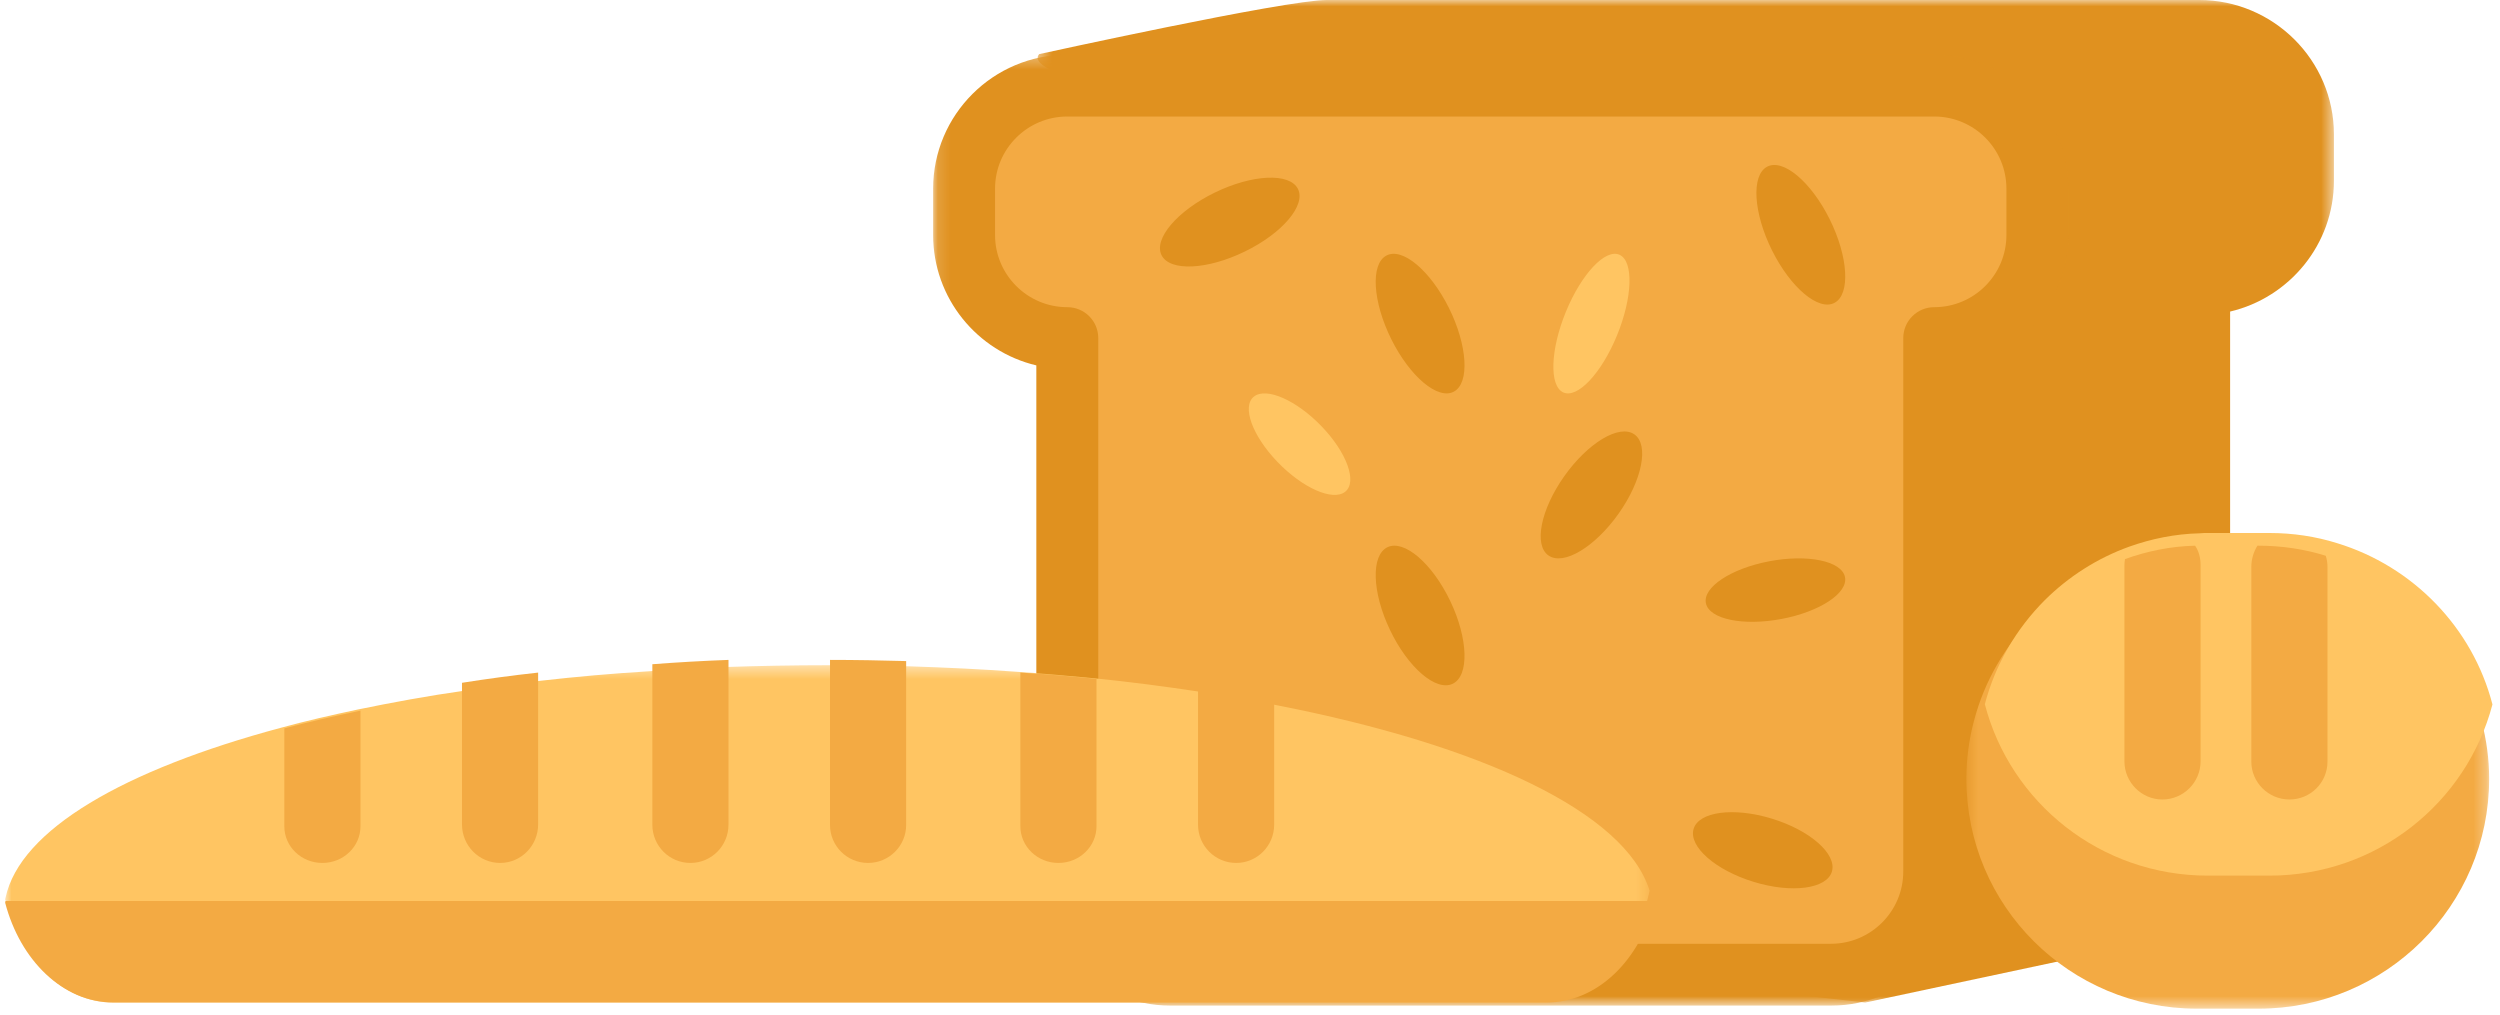 <?xml version="1.0" encoding="UTF-8"?>
<svg width="197px" height="80px" viewBox="0 0 197 80" version="1.1" xmlns="http://www.w3.org/2000/svg" xmlns:xlink="http://www.w3.org/1999/xlink">
    <!-- Generator: Sketch 55.1 (78136) - https://sketchapp.com -->
    <title>Group 55</title>
    <desc>Created with Sketch.</desc>
    <defs>
        <polygon id="path-1" points="0.361 0 102.507 0 102.507 79 0.361 79"></polygon>
        <polygon id="path-3" points="0.126 0.309 89.585 0.309 89.585 75.24 0.126 75.24"></polygon>
        <polygon id="path-5" points="0 0.418 129.58 0.418 129.58 27 0 27"></polygon>
        <polygon id="path-7" points="0.546 0.283 41.739 0.283 41.739 36.483 0.546 36.483"></polygon>
    </defs>
    <g id="Page-1" stroke="none" stroke-width="1" fill="none" fill-rule="evenodd">
        <g id="Homepage-Copy" transform="translate(-162, -928)">
            <g id="Group-16" transform="translate(100, 763)">
                <g id="Group-11" transform="translate(0, 55)">
                    <g id="Group-55" transform="translate(62, 110)">
                        <g id="Group-3" transform="translate(81.405, 0)">
                            <mask id="mask-2" fill="white">
                                <use xlink:href="#path-1"></use>
                            </mask>
                            <g id="Clip-2"></g>
                            <path d="M83.694,75.14 L65.572,79.001 L31.344,75.14 C25.483,75.14 20.711,70.392 20.711,64.554 L20.711,24.551 C16.028,23.447 12.53,19.246 12.53,14.251 L12.53,10.585 C12.53,8.034 -1.04,6.098 0.48,4.265 C0.48,4.265 19.865,-0.001 23.165,-0.001 L91.875,-0.001 C97.738,-0.001 102.507,4.747 102.507,10.585 L102.507,14.251 C102.507,19.246 99.012,23.447 94.328,24.551 L94.328,64.554 C94.328,70.392 89.557,75.14 83.694,75.14" id="Fill-1" fill="#E0911F" mask="url(#mask-2)"></path>
                        </g>
                        <path d="M153.23,8 L84.579,8 C80.066,8 76.405,11.631 76.405,16.113 L76.405,19.767 C76.405,24.247 80.066,27.88 84.579,27.88 L84.579,69.887 C84.579,74.367 88.238,78 92.751,78 L145.058,78 C149.573,78 153.23,74.367 153.23,69.887 L153.23,27.88 C157.746,27.88 161.405,24.247 161.405,19.767 L161.405,16.113 C161.405,11.631 157.746,8 153.23,8" id="Fill-4" fill="#F3AA43"></path>
                        <g id="Group-8" transform="translate(73.405, 4)">
                            <mask id="mask-4" fill="white">
                                <use xlink:href="#path-3"></use>
                            </mask>
                            <g id="Clip-7"></g>
                            <path d="M10.7,5.181 C7.56,5.181 5.005,7.728 5.005,10.865 L5.005,14.522 C5.005,17.653 7.56,20.206 10.7,20.206 C12.047,20.206 13.139,21.295 13.139,22.642 L13.139,64.68 C13.139,67.815 15.692,70.369 18.831,70.369 L70.879,70.369 C74.017,70.369 76.572,67.815 76.572,64.68 L76.572,22.642 C76.572,21.295 77.664,20.206 79.011,20.206 C82.149,20.206 84.701,17.653 84.701,14.522 L84.701,10.865 C84.701,7.728 82.149,5.181 79.011,5.181 L10.7,5.181 Z M70.879,75.241 L18.831,75.241 C13.002,75.241 8.258,70.5 8.258,64.68 L8.258,24.793 C3.603,23.692 0.126,19.501 0.126,14.522 L0.126,10.865 C0.126,5.044 4.87,0.309 10.7,0.309 L79.011,0.309 C84.839,0.309 89.585,5.044 89.585,10.865 L89.585,14.522 C89.585,19.501 86.107,23.692 81.451,24.793 L81.451,64.68 C81.451,70.5 76.709,75.241 70.879,75.241 L70.879,75.241 Z" id="Fill-6" fill="#E0911F" mask="url(#mask-4)"></path>
                        </g>
                        <path d="M104.151,33.605 C106.139,35.676 106.966,37.979 106.003,38.748 C105.037,39.518 102.645,38.464 100.659,36.393 C98.673,34.326 97.842,32.023 98.807,31.254 C99.773,30.48 102.165,31.534 104.151,33.605" id="Fill-9" fill="#FFC562"></path>
                        <path d="M127.542,40.48 C125.673,43.116 123.203,44.595 122.023,43.773 C120.845,42.958 121.4,40.158 123.266,37.522 C125.135,34.884 127.605,33.407 128.785,34.226 C129.965,35.042 129.41,37.842 127.542,40.48" id="Fill-11" fill="#E0911F"></path>
                        <path d="M98.09,19.821 C95.127,21.268 92.192,21.402 91.535,20.118 C90.88,18.838 92.753,16.625 95.719,15.178 C98.685,13.731 101.619,13.6 102.274,14.88 C102.929,16.164 101.058,18.378 98.09,19.821" id="Fill-13" fill="#E0911F"></path>
                        <path d="M144.175,17.266 C145.645,20.226 145.824,23.177 144.568,23.859 C143.319,24.539 141.11,22.69 139.636,19.733 C138.164,16.773 137.987,13.822 139.238,13.142 C140.494,12.46 142.701,14.307 144.175,17.266" id="Fill-15" fill="#E0911F"></path>
                        <path d="M114.176,24.266 C115.644,27.226 115.823,30.178 114.57,30.858 C113.319,31.541 111.109,29.691 109.635,26.733 C108.165,23.772 107.986,20.821 109.24,20.142 C110.493,19.458 112.702,21.308 114.176,24.266" id="Fill-17" fill="#E0911F"></path>
                        <path d="M114.279,47.359 C115.7,50.331 115.787,53.25 114.474,53.88 C113.161,54.508 110.95,52.611 109.531,49.639 C108.11,46.669 108.023,43.752 109.332,43.12 C110.645,42.492 112.859,44.391 114.279,47.359" id="Fill-19" fill="#E0911F"></path>
                        <path d="M140.395,48.772 C137.37,49.347 134.699,48.797 134.427,47.543 C134.157,46.287 136.385,44.806 139.412,44.229 C142.437,43.652 145.112,44.203 145.382,45.459 C145.654,46.717 143.422,48.199 140.395,48.772" id="Fill-21" fill="#E0911F"></path>
                        <path d="M98.396,69.771 C95.37,70.348 92.699,69.797 92.427,68.539 C92.157,67.288 94.385,65.802 97.413,65.229 C100.436,64.652 103.111,65.203 103.383,66.458 C103.653,67.712 101.421,69.196 98.396,69.771" id="Fill-23" fill="#E0911F"></path>
                        <path d="M138.188,69.491 C135.178,68.57 133.057,66.71 133.452,65.33 C133.846,63.955 136.605,63.586 139.618,64.507 C142.63,65.426 144.751,67.292 144.358,68.668 C143.962,70.044 141.201,70.416 138.188,69.491" id="Fill-25" fill="#E0911F"></path>
                        <path d="M127.42,26.431 C126.193,29.422 124.297,31.434 123.182,30.92 C122.069,30.408 122.163,27.566 123.39,24.573 C124.617,21.578 126.511,19.566 127.626,20.08 C128.741,20.596 128.647,23.438 127.42,26.431" id="Fill-27" fill="#FFC562"></path>
                        <g id="Group-31" transform="translate(0.405, 52)">
                            <mask id="mask-6" fill="white">
                                <use xlink:href="#path-5"></use>
                            </mask>
                            <g id="Clip-30"></g>
                            <path d="M129.58,18.18 C129.547,18.36 129.498,18.551 129.454,18.727 C128.34,23.496 124.969,27.001 120.945,27.001 L8.511,27.001 C4.542,27.001 1.182,23.564 0,18.862 C0.01,18.818 0.022,18.773 0.035,18.727 C1.182,13.389 9.348,8.666 21.759,5.34 C23.674,4.816 25.681,4.357 27.792,3.909 C30.465,3.36 33.298,2.834 36.233,2.42 C38.196,2.117 40.192,1.861 42.256,1.637 C44.986,1.324 47.797,1.076 50.71,0.898 C52.682,0.753 54.689,0.63 56.743,0.561 C59.406,0.472 62.112,0.418 64.864,0.418 L65.187,0.418 C67.214,0.418 69.235,0.452 71.22,0.505 C74.088,0.596 76.919,0.731 79.649,0.931 C81.703,1.066 83.734,1.247 85.696,1.435 C88.607,1.726 91.418,2.097 94.136,2.509 C96.202,2.822 98.221,3.171 100.159,3.562 C116.401,6.729 127.676,12.026 129.58,18.18" id="Fill-29" fill="#FFC562" mask="url(#mask-6)"></path>
                        </g>
                        <path d="M28.405,56 L28.405,65.118 C28.405,66.71 27.062,68 25.403,68 C23.741,68 22.405,66.71 22.405,65.118 L22.405,57.398 C24.311,56.888 26.307,56.436 28.405,56" id="Fill-32" fill="#F3AA43"></path>
                        <path d="M42.405,53 L42.405,64.962 C42.405,66.64 41.062,68 39.414,68 C37.749,68 36.405,66.64 36.405,64.962 L36.405,53.804 C38.355,53.497 40.339,53.227 42.405,53" id="Fill-34" fill="#F3AA43"></path>
                        <path d="M57.405,52 L57.405,64.984 C57.405,66.651 56.064,68 54.404,68 C52.742,68 51.405,66.651 51.405,64.984 L51.405,52.341 C53.366,52.191 55.367,52.075 57.405,52" id="Fill-36" fill="#F3AA43"></path>
                        <path d="M71.405,52.093 L71.405,65.01 C71.405,66.664 70.05,68 68.407,68 C66.747,68 65.405,66.664 65.405,65.01 L65.405,52 C67.424,52 69.426,52.038 71.405,52.093" id="Fill-38" fill="#F3AA43"></path>
                        <path d="M86.405,53.49 L86.405,65.102 C86.405,66.703 85.064,68 83.406,68 C81.744,68 80.405,66.703 80.405,65.102 L80.405,53 C82.442,53.127 84.462,53.308 86.405,53.49" id="Fill-40" fill="#F3AA43"></path>
                        <path d="M100.405,55.082 L100.405,64.984 C100.405,66.65 99.064,68 97.415,68 C95.75,68 94.405,66.65 94.405,64.984 L94.405,54 C96.467,54.321 98.476,54.686 100.405,55.082" id="Fill-42" fill="#F3AA43"></path>
                        <path d="M130.405,71 C129.287,75.613 125.901,79 121.86,79 L8.95,79 C4.964,79 1.59,75.678 0.405,71.13 C0.413,71.086 0.427,71.042 0.437,71 L130.405,71 Z" id="Fill-44" fill="#F3AA43"></path>
                        <g id="Group-48" transform="translate(154.405, 43)">
                            <mask id="mask-8" fill="white">
                                <use xlink:href="#path-7"></use>
                            </mask>
                            <g id="Clip-47"></g>
                            <path d="M41.74,18.372 C41.74,28.379 33.59,36.484 23.567,36.484 L18.718,36.484 C8.671,36.484 0.546,28.379 0.546,18.372 C0.546,16.798 0.754,15.267 1.143,13.806 C1.971,10.652 3.621,7.845 5.871,5.583 C7.73,3.732 10.005,2.269 12.526,1.359 C14.271,0.739 16.128,0.35 18.079,0.307 C18.283,0.283 18.513,0.283 18.718,0.283 L23.567,0.283 C25.422,0.283 27.212,0.554 28.888,1.081 C34.877,2.912 39.577,7.752 41.141,13.826 C41.53,15.29 41.74,16.798 41.74,18.372" id="Fill-46" fill="#F3AA43" mask="url(#mask-8)"></path>
                        </g>
                        <path d="M196.405,55.511 C194.362,63.282 187.271,69 178.83,69 L173.981,69 C165.516,69 158.427,63.262 156.405,55.491 C157.234,52.345 158.883,49.544 161.133,47.288 C162.993,45.441 165.265,43.982 167.789,43.074 C169.534,42.455 171.391,42.069 173.342,42.024 C173.546,42 173.776,42 173.981,42 L178.83,42 C180.685,42 182.475,42.273 184.151,42.797 C190.141,44.623 194.841,49.451 196.405,55.511" id="Fill-49" fill="#FFC562"></path>
                        <path d="M173.405,44.514 L173.405,59.994 C173.405,61.647 172.058,63 170.391,63 C168.752,63 167.405,61.647 167.405,59.994 L167.405,44.514 C167.405,44.353 167.427,44.213 167.449,44.056 C169.185,43.433 171.035,43.045 172.973,43 C173.271,43.433 173.405,43.963 173.405,44.514" id="Fill-51" fill="#F3AA43"></path>
                        <path d="M183.405,44.662 L183.405,60.021 C183.405,61.659 182.075,63 180.407,63 C178.756,63 177.405,61.659 177.405,60.021 L177.405,44.662 C177.405,44.048 177.59,43.481 177.884,43 L177.958,43 C179.809,43 181.596,43.271 183.271,43.796 C183.36,44.072 183.405,44.365 183.405,44.662" id="Fill-53" fill="#F3AA43"></path>
                    </g>
                </g>
            </g>
        </g>
    </g>
</svg>